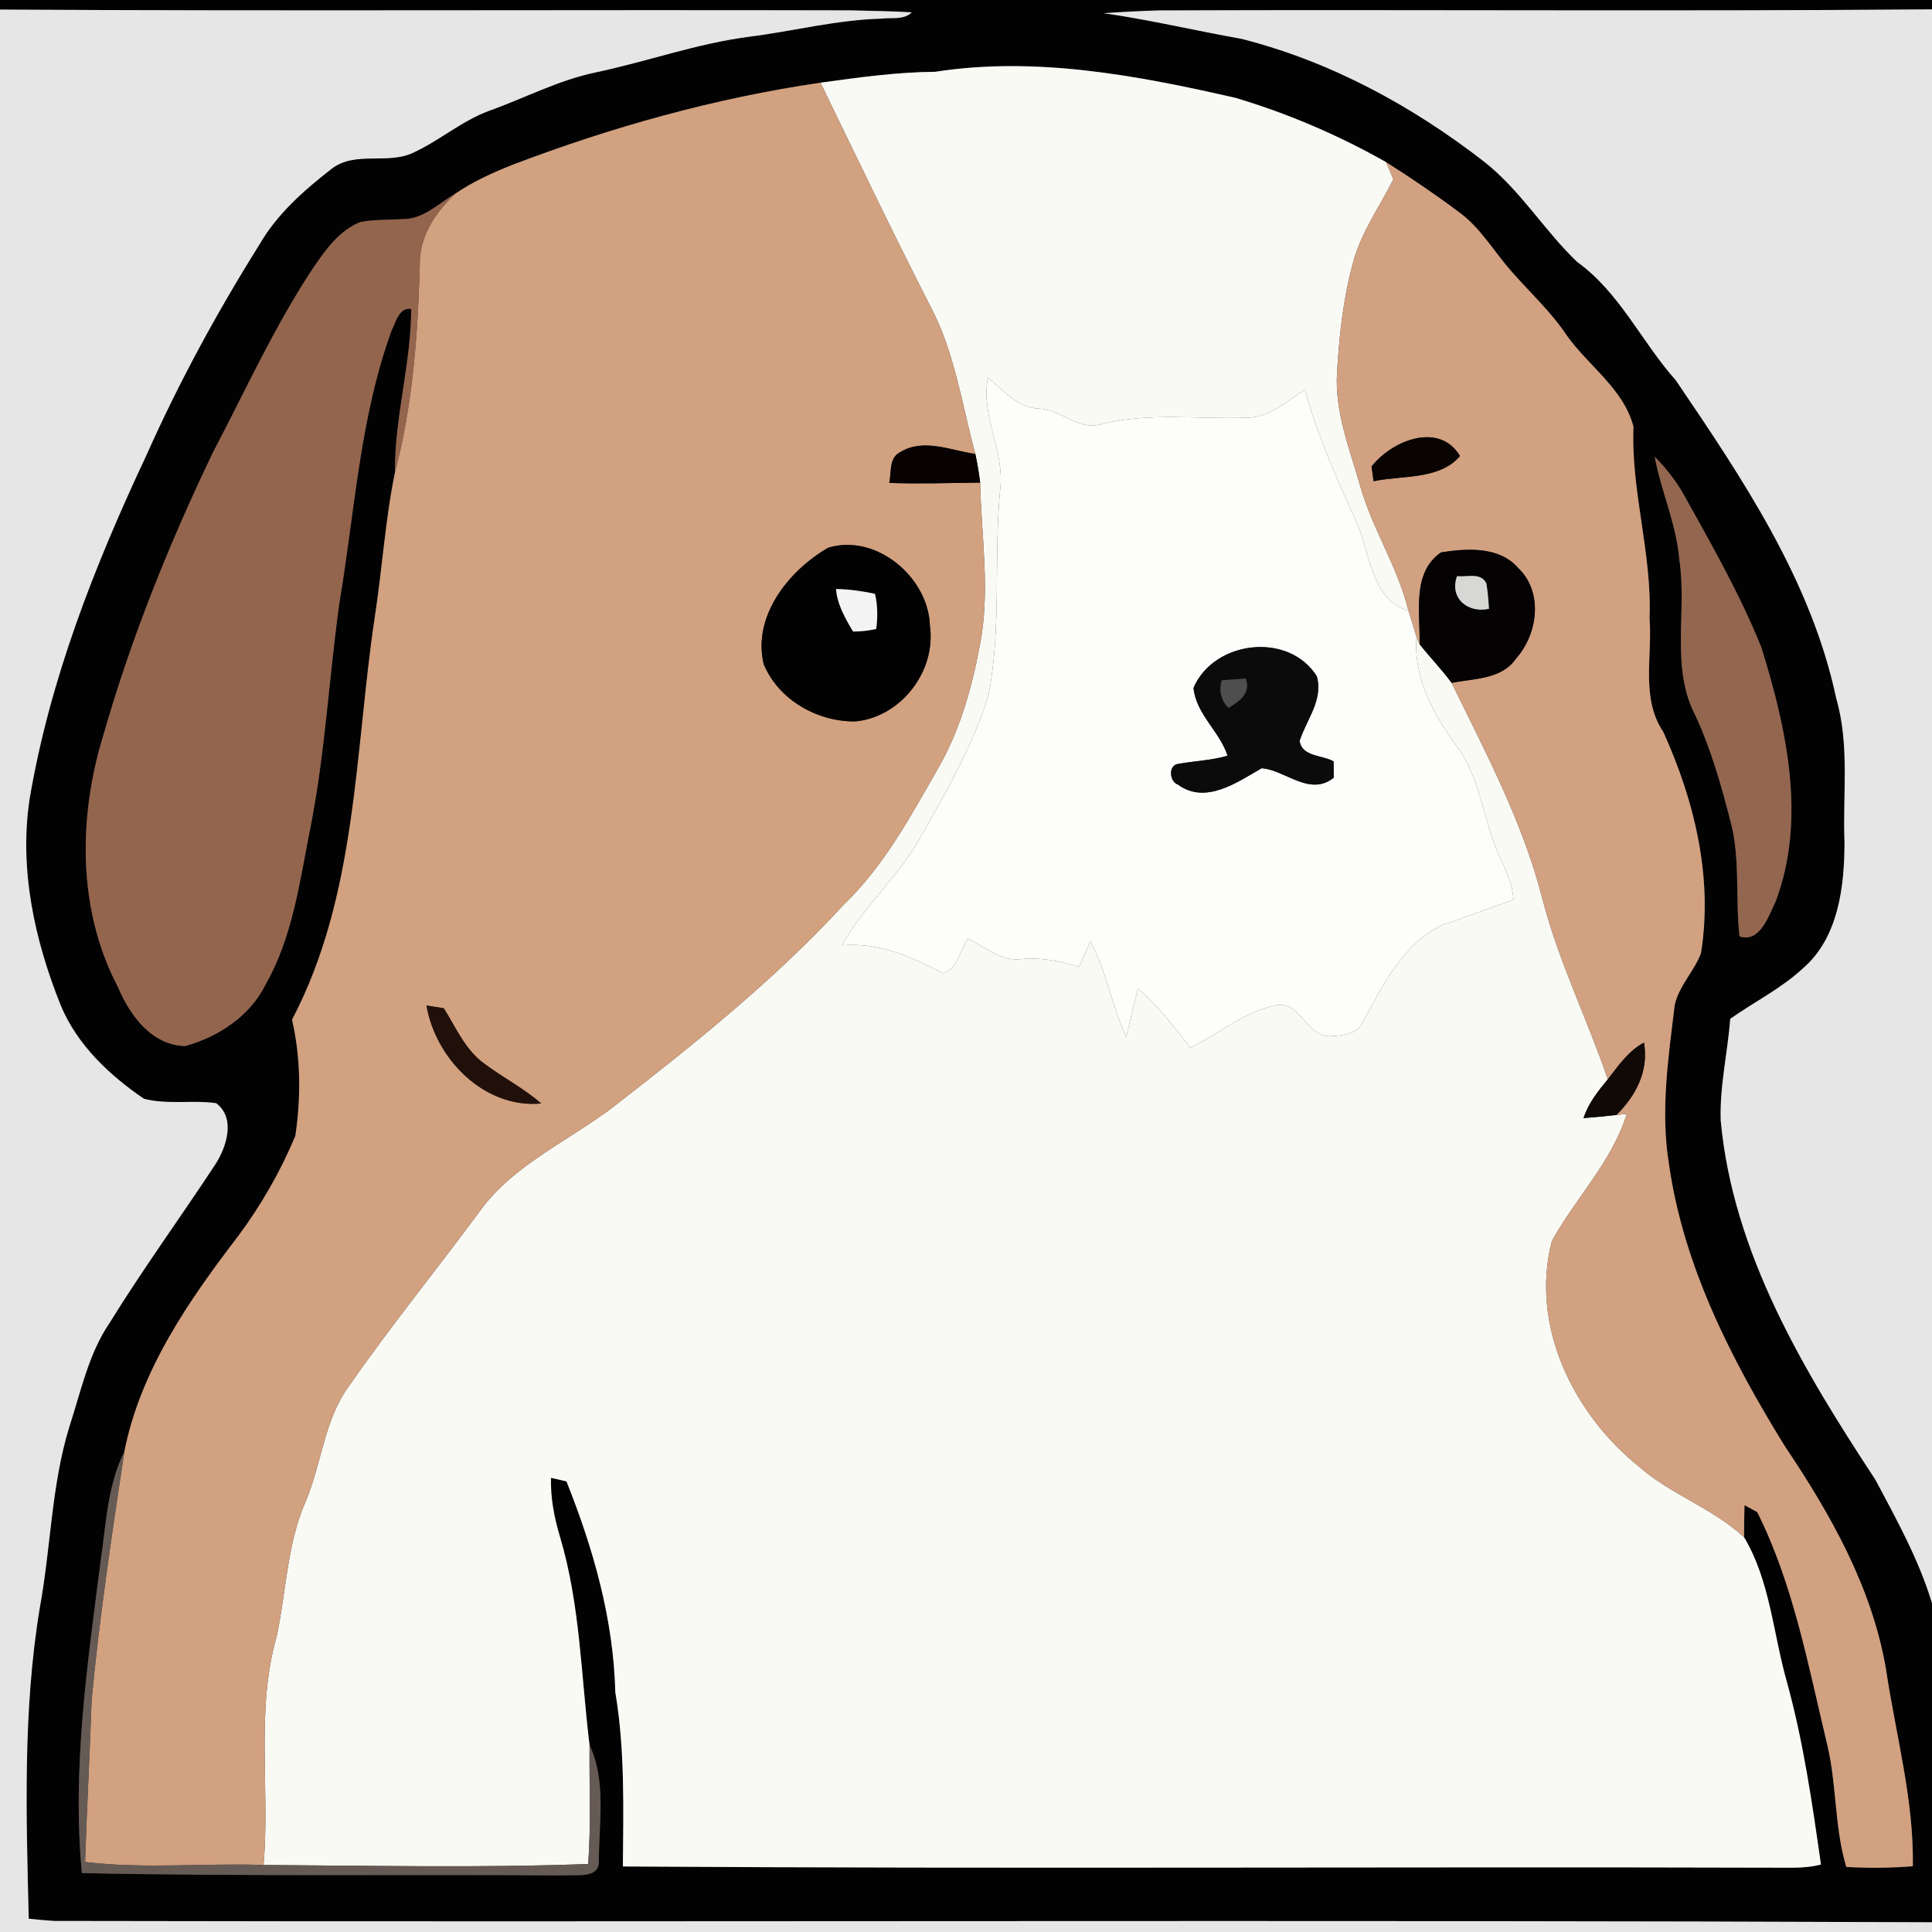 <?xml version="1.0" encoding="UTF-8" ?>
<!DOCTYPE svg PUBLIC "-//W3C//DTD SVG 1.1//EN" "http://www.w3.org/Graphics/SVG/1.1/DTD/svg11.dtd">
<svg width="250pt" height="250pt" viewBox="0 0 250 250" version="1.1" xmlns="http://www.w3.org/2000/svg">
<rect x="0" y="0" width="250" height="250" fill="#333333" stroke="none"/>
<g id="#030203ff">
<path fill="#030203" opacity="1.00" d=" M 0.00 0.00 L 250.00 0.00 L 250.00 1.21 C 216.66 1.49 183.31 1.22 149.96 1.35 C 147.58 1.42 145.20 1.54 142.83 1.71 C 148.82 2.57 154.71 3.97 160.66 5.03 C 172.14 7.94 182.75 13.70 192.07 20.94 C 196.75 24.62 199.82 29.82 204.08 33.89 C 209.60 37.86 212.41 44.23 216.85 49.21 C 225.47 61.92 234.38 75.11 237.61 90.38 C 239.37 96.43 238.43 102.79 238.68 109.00 C 238.67 114.73 237.90 121.36 233.27 125.33 C 230.46 127.94 226.99 129.64 223.89 131.84 C 223.56 136.23 222.51 140.58 222.66 144.99 C 224.24 162.17 233.41 177.38 242.68 191.48 C 245.43 196.65 248.30 201.82 250.00 207.45 L 250.00 248.74 C 169.00 248.40 87.99 248.74 6.99 248.57 C 5.89 248.50 4.81 248.40 3.72 248.28 C 3.39 234.88 2.95 221.37 5.14 208.10 C 6.58 200.31 6.63 192.28 8.96 184.66 C 10.47 180.07 11.44 175.20 14.20 171.15 C 18.50 164.19 23.32 157.58 27.81 150.75 C 29.31 148.48 30.55 144.69 27.96 142.75 C 24.86 142.32 21.65 142.97 18.62 142.18 C 14.13 139.11 9.97 135.19 7.85 130.08 C 4.48 121.67 2.47 112.52 3.82 103.45 C 6.43 87.93 12.25 73.17 18.91 58.98 C 23.12 49.53 28.07 40.42 33.56 31.66 C 35.83 27.71 39.30 24.66 42.85 21.89 C 45.96 19.42 50.25 21.42 53.63 19.68 C 56.96 18.12 59.79 15.63 63.26 14.35 C 67.88 12.70 72.28 10.36 77.12 9.36 C 83.77 7.95 90.21 5.62 96.98 4.75 C 102.69 4.02 108.32 2.56 114.10 2.41 C 115.39 2.24 116.95 2.62 117.98 1.60 C 115.34 1.43 112.68 1.42 110.03 1.34 C 73.35 1.25 36.68 1.45 0.00 1.24 L 0.00 0.00 M 106.17 10.70 C 92.51 12.70 79.17 16.43 66.28 21.34 C 63.74 22.35 61.23 23.49 58.96 25.03 C 56.76 26.31 54.75 28.44 52.03 28.35 C 50.23 28.48 48.41 28.38 46.64 28.73 C 43.93 29.80 42.18 32.27 40.59 34.57 C 35.54 42.17 31.78 50.50 27.55 58.56 C 21.88 70.37 16.97 82.57 13.36 95.18 C 10.12 105.74 10.02 117.76 15.26 127.71 C 16.79 131.37 19.61 135.25 23.96 135.36 C 28.25 134.18 32.37 131.47 34.37 127.38 C 37.91 121.18 38.78 114.00 40.16 107.12 C 42.07 97.50 42.56 87.70 43.92 78.00 C 45.91 66.19 46.55 54.04 50.70 42.69 C 51.26 41.63 51.62 39.76 53.21 39.97 C 53.20 47.06 51.05 53.99 51.11 61.11 C 49.84 67.35 49.45 73.74 48.47 80.03 C 45.88 97.47 46.20 115.97 37.79 131.94 C 38.92 136.85 38.96 142.00 38.22 146.97 C 36.32 151.56 33.81 155.91 30.85 159.91 C 24.43 168.29 18.15 177.34 16.08 187.89 C 13.88 192.25 13.75 197.22 13.03 201.95 C 11.32 215.33 9.31 228.87 10.60 242.37 C 31.41 242.83 52.24 242.51 73.06 242.68 C 74.59 242.52 77.56 243.18 77.49 240.78 C 77.50 235.82 78.47 230.48 76.29 225.82 C 75.18 216.83 75.08 207.63 72.47 198.89 C 71.72 196.40 71.22 193.83 71.30 191.23 C 71.80 191.34 72.80 191.58 73.30 191.69 C 76.78 200.40 79.39 209.54 79.62 218.97 C 80.88 226.42 80.66 233.99 80.60 241.52 C 130.74 241.85 180.88 241.53 231.02 241.68 C 232.56 241.69 234.12 241.67 235.63 241.27 C 234.50 233.33 233.36 225.38 231.22 217.63 C 229.44 211.39 229.06 204.57 225.68 198.91 C 225.68 197.53 225.70 196.15 225.74 194.77 C 226.16 195.00 226.98 195.45 227.39 195.67 C 232.09 205.08 233.99 215.55 236.43 225.71 C 237.70 230.94 237.35 236.41 238.91 241.58 C 241.78 241.75 244.65 241.72 247.52 241.49 C 247.67 232.91 245.32 224.52 244.06 216.07 C 242.26 205.43 236.88 195.95 230.94 187.11 C 224.03 175.91 217.86 163.87 215.97 150.70 C 214.84 143.82 215.88 136.88 216.71 130.04 C 217.26 127.56 219.21 125.70 220.10 123.36 C 221.69 113.60 219.26 103.59 215.23 94.71 C 212.29 90.35 213.84 84.91 213.45 80.00 C 213.79 71.65 211.03 63.56 211.37 55.22 C 210.11 50.32 205.53 47.35 202.72 43.38 C 200.72 40.38 198.07 37.94 195.70 35.25 C 193.35 32.64 191.60 29.44 188.68 27.37 C 185.67 25.11 182.54 23.00 179.36 20.98 C 173.20 17.49 166.64 14.68 159.86 12.66 C 147.18 9.76 134.02 7.27 121.01 9.29 C 116.02 9.33 111.10 10.02 106.17 10.70 M 214.12 59.10 C 214.96 63.61 216.94 67.86 217.31 72.46 C 218.32 79.14 216.13 86.36 219.39 92.60 C 221.40 96.92 222.70 101.53 223.89 106.13 C 225.24 111.04 224.52 116.17 225.10 121.17 C 227.72 122.05 228.86 118.51 229.76 116.67 C 233.79 106.03 231.18 94.29 227.93 83.80 C 225.16 76.93 221.49 70.48 217.89 64.03 C 216.88 62.21 215.58 60.58 214.12 59.10 Z" />
</g>
<g id="#e6e6e6ff">
<path fill="#e6e6e6" opacity="1.00" d=" M 0.00 1.24 C 36.68 1.45 73.35 1.25 110.03 1.34 C 112.68 1.42 115.34 1.43 117.98 1.60 C 116.95 2.62 115.39 2.24 114.10 2.41 C 108.32 2.56 102.69 4.02 96.98 4.75 C 90.21 5.62 83.77 7.95 77.12 9.36 C 72.28 10.36 67.88 12.70 63.26 14.35 C 59.79 15.63 56.96 18.12 53.63 19.68 C 50.25 21.42 45.96 19.42 42.85 21.89 C 39.30 24.66 35.83 27.71 33.56 31.66 C 28.07 40.42 23.12 49.53 18.91 58.98 C 12.25 73.17 6.43 87.93 3.82 103.45 C 2.47 112.52 4.48 121.67 7.85 130.08 C 9.97 135.19 14.13 139.11 18.62 142.18 C 21.65 142.97 24.86 142.32 27.96 142.75 C 30.55 144.69 29.31 148.48 27.81 150.75 C 23.32 157.58 18.50 164.19 14.20 171.15 C 11.44 175.20 10.47 180.07 8.96 184.66 C 6.63 192.28 6.58 200.31 5.14 208.10 C 2.95 221.37 3.39 234.88 3.72 248.28 C 4.81 248.40 5.89 248.50 6.99 248.57 C 87.99 248.74 169.00 248.40 250.00 248.74 L 250.00 250.00 L 0.00 250.00 L 0.00 1.24 Z" />
<path fill="#e6e6e6" opacity="1.00" d=" M 142.83 1.71 C 145.20 1.54 147.58 1.42 149.96 1.35 C 183.31 1.22 216.66 1.49 250.00 1.21 L 250.00 207.45 C 248.30 201.82 245.43 196.65 242.68 191.48 C 233.41 177.38 224.24 162.17 222.66 144.99 C 222.51 140.58 223.56 136.23 223.89 131.84 C 226.99 129.64 230.46 127.94 233.27 125.33 C 237.90 121.36 238.67 114.73 238.68 109.00 C 238.43 102.79 239.37 96.43 237.61 90.38 C 234.38 75.11 225.47 61.92 216.85 49.21 C 212.41 44.23 209.60 37.86 204.08 33.89 C 199.82 29.82 196.75 24.62 192.07 20.94 C 182.75 13.70 172.14 7.94 160.66 5.03 C 154.71 3.97 148.82 2.57 142.83 1.71 Z" />
</g>
<g id="#f9faf4ff">
<path fill="#f9faf4" opacity="1.00" d=" M 106.17 10.70 C 111.10 10.02 116.02 9.33 121.01 9.29 C 134.02 7.27 147.18 9.76 159.86 12.66 C 166.64 14.68 173.20 17.49 179.36 20.98 C 179.67 21.72 179.99 22.46 180.30 23.20 C 178.49 26.81 176.05 30.17 175.04 34.14 C 173.79 38.74 173.29 43.51 173.01 48.25 C 172.71 53.31 174.65 58.11 176.01 62.89 C 177.58 68.47 180.89 73.38 182.25 79.04 C 177.22 77.43 177.39 71.42 175.44 67.40 C 172.94 61.86 170.45 56.31 168.85 50.42 C 166.43 51.95 164.13 54.18 161.06 54.06 C 154.93 54.25 148.73 53.38 142.68 54.84 C 139.67 55.87 137.36 53.02 134.47 52.87 C 131.69 52.81 129.85 50.48 127.84 48.89 C 126.85 53.83 130.07 58.42 129.42 63.39 C 128.57 72.22 129.62 81.21 127.91 89.95 C 125.93 96.40 122.53 102.33 119.21 108.18 C 116.39 113.33 111.80 117.20 108.95 122.32 C 113.67 121.92 117.92 123.77 121.99 125.92 C 123.94 125.46 124.22 122.90 125.25 121.44 C 127.47 122.56 129.60 124.48 132.26 124.10 C 134.76 123.87 137.23 124.37 139.61 125.11 C 140.10 124.02 140.60 122.92 141.10 121.83 C 143.22 125.73 143.85 130.18 145.74 134.17 C 146.23 132.08 146.70 130.00 147.25 127.93 C 149.89 130.13 151.92 132.92 154.06 135.58 C 157.74 133.73 161.02 130.90 165.14 130.08 C 168.21 129.45 169.06 134.09 172.04 134.09 C 173.54 134.02 175.55 133.90 176.30 132.35 C 178.86 127.60 181.51 122.14 186.62 119.70 C 189.71 118.66 192.76 117.50 195.84 116.43 C 195.75 114.71 195.11 113.12 194.37 111.59 C 191.94 106.71 191.79 100.94 188.44 96.48 C 185.47 92.36 182.89 87.78 183.30 82.50 L 183.69 83.35 C 185.03 85.05 186.55 86.61 187.84 88.36 C 192.28 97.44 197.08 106.47 199.59 116.31 C 201.66 124.36 205.38 131.82 208.05 139.66 C 206.78 141.19 205.53 142.77 204.91 144.68 C 206.33 144.57 207.75 144.44 209.16 144.28 C 209.50 144.24 210.17 144.17 210.51 144.13 C 208.57 150.35 203.89 155.02 200.81 160.58 C 197.96 171.57 203.61 183.00 212.15 189.84 C 216.28 193.42 221.65 195.19 225.68 198.91 C 229.06 204.57 229.44 211.39 231.22 217.63 C 233.36 225.38 234.50 233.33 235.63 241.27 C 234.12 241.67 232.56 241.69 231.02 241.68 C 180.88 241.53 130.74 241.85 80.60 241.52 C 80.66 233.99 80.88 226.42 79.62 218.97 C 79.39 209.54 76.78 200.40 73.30 191.69 C 72.80 191.58 71.80 191.34 71.30 191.23 C 71.22 193.83 71.72 196.40 72.47 198.89 C 75.08 207.63 75.18 216.83 76.29 225.82 C 76.23 230.95 76.49 236.08 76.11 241.20 C 62.12 241.72 48.10 241.41 34.10 241.33 C 34.97 231.50 33.05 221.41 35.79 211.79 C 37.04 206.00 37.12 199.92 39.50 194.41 C 41.65 189.45 41.91 183.70 45.22 179.27 C 50.53 171.63 56.40 164.42 61.93 156.94 C 66.44 150.56 73.91 147.54 79.88 142.83 C 90.13 134.86 100.32 126.70 109.13 117.11 C 114.38 112.08 117.85 105.61 121.42 99.37 C 124.19 94.53 125.74 89.11 126.76 83.65 C 128.19 76.65 126.98 69.51 126.83 62.45 C 126.68 61.20 126.47 59.97 126.21 58.74 C 124.45 52.31 123.54 45.56 120.38 39.61 C 115.49 30.04 110.86 20.35 106.17 10.70 Z" />
</g>
<g id="#d2a180ff">
<path fill="#d2a180" opacity="1.00" d=" M 66.28 21.34 C 79.17 16.43 92.51 12.70 106.17 10.70 C 110.86 20.35 115.49 30.04 120.38 39.61 C 123.54 45.56 124.45 52.31 126.21 58.74 C 123.06 58.30 119.53 56.67 116.54 58.48 C 114.99 59.20 115.37 61.12 115.07 62.49 C 118.99 62.63 122.91 62.49 126.83 62.45 C 126.98 69.51 128.19 76.65 126.76 83.65 C 125.74 89.11 124.19 94.53 121.42 99.37 C 117.85 105.61 114.38 112.08 109.13 117.11 C 100.32 126.70 90.13 134.86 79.88 142.83 C 73.91 147.54 66.44 150.56 61.93 156.94 C 56.40 164.42 50.53 171.63 45.22 179.27 C 41.91 183.70 41.65 189.45 39.50 194.41 C 37.12 199.92 37.04 206.00 35.79 211.79 C 33.05 221.41 34.97 231.50 34.10 241.33 C 26.41 241.06 18.68 241.87 11.01 240.94 C 11.24 233.94 11.62 226.94 11.86 219.94 C 12.87 209.21 14.48 198.54 16.08 187.89 C 18.15 177.34 24.43 168.29 30.85 159.91 C 33.81 155.91 36.32 151.56 38.22 146.97 C 38.96 142.00 38.92 136.85 37.79 131.94 C 46.20 115.97 45.88 97.47 48.47 80.03 C 49.45 73.74 49.84 67.35 51.11 61.11 C 53.42 52.33 54.07 43.24 54.32 34.21 C 54.26 30.55 56.39 27.42 58.96 25.03 C 61.23 23.49 63.74 22.35 66.28 21.34 M 107.18 70.87 C 102.08 73.81 97.35 79.70 98.82 85.92 C 100.72 90.56 105.78 93.42 110.69 93.35 C 116.60 92.78 121.15 86.85 120.33 80.99 C 120.15 74.69 113.37 69.00 107.18 70.87 M 55.19 130.11 C 56.36 137.03 62.69 143.48 70.03 142.79 C 67.71 140.76 64.94 139.37 62.50 137.51 C 60.14 135.72 58.96 132.91 57.43 130.47 C 56.87 130.38 55.75 130.20 55.19 130.11 Z" />
</g>
<g id="#d2a181ff">
<path fill="#d2a181" opacity="1.00" d=" M 179.36 20.98 C 182.54 23.00 185.67 25.11 188.68 27.37 C 191.60 29.44 193.35 32.64 195.70 35.25 C 198.07 37.94 200.72 40.38 202.72 43.38 C 205.53 47.35 210.11 50.32 211.37 55.22 C 211.03 63.56 213.79 71.65 213.45 80.00 C 213.84 84.91 212.29 90.35 215.23 94.71 C 219.26 103.59 221.69 113.60 220.10 123.36 C 219.21 125.70 217.26 127.56 216.71 130.04 C 215.88 136.88 214.84 143.82 215.97 150.70 C 217.86 163.87 224.03 175.91 230.94 187.11 C 236.88 195.95 242.26 205.43 244.06 216.07 C 245.32 224.52 247.67 232.91 247.52 241.49 C 244.65 241.72 241.78 241.75 238.91 241.58 C 237.35 236.41 237.70 230.94 236.43 225.71 C 233.99 215.55 232.09 205.08 227.39 195.67 C 226.98 195.45 226.16 195.00 225.74 194.77 C 225.70 196.15 225.68 197.53 225.68 198.91 C 221.65 195.19 216.28 193.42 212.15 189.84 C 203.61 183.00 197.96 171.57 200.81 160.58 C 203.89 155.02 208.57 150.35 210.51 144.13 C 210.17 144.17 209.50 144.24 209.16 144.28 C 211.70 141.78 213.37 138.57 212.73 134.91 C 210.71 135.99 209.42 137.90 208.05 139.66 C 205.38 131.82 201.66 124.36 199.59 116.31 C 197.08 106.47 192.28 97.44 187.84 88.36 C 190.72 87.79 194.32 87.93 196.18 85.21 C 199.00 82.04 199.73 76.62 196.45 73.50 C 194.00 70.68 189.81 70.95 186.47 71.48 C 182.63 74.12 183.81 79.38 183.69 83.35 L 183.30 82.50 C 182.95 81.35 182.59 80.19 182.25 79.04 C 180.89 73.38 177.58 68.47 176.01 62.89 C 174.65 58.11 172.71 53.31 173.01 48.25 C 173.29 43.51 173.79 38.74 175.04 34.14 C 176.05 30.17 178.49 26.81 180.30 23.20 C 179.99 22.46 179.67 21.72 179.36 20.98 M 177.48 60.37 C 177.55 60.85 177.67 61.79 177.74 62.27 C 181.47 61.48 186.28 62.12 188.92 59.01 C 186.23 54.49 180.04 57.04 177.48 60.37 Z" />
</g>
<g id="#94654dff">
<path fill="#94654d" opacity="1.00" d=" M 52.03 28.35 C 54.75 28.44 56.76 26.31 58.96 25.03 C 56.39 27.42 54.26 30.55 54.32 34.21 C 54.07 43.24 53.42 52.33 51.11 61.11 C 51.05 53.99 53.20 47.06 53.21 39.97 C 51.62 39.76 51.26 41.63 50.70 42.69 C 46.55 54.04 45.91 66.19 43.92 78.00 C 42.56 87.70 42.07 97.50 40.16 107.12 C 38.78 114.00 37.91 121.18 34.37 127.38 C 32.37 131.47 28.25 134.18 23.96 135.36 C 19.61 135.25 16.79 131.37 15.26 127.71 C 10.02 117.76 10.12 105.74 13.36 95.18 C 16.97 82.57 21.88 70.37 27.55 58.56 C 31.78 50.50 35.54 42.17 40.59 34.57 C 42.18 32.27 43.93 29.80 46.64 28.73 C 48.41 28.38 50.23 28.48 52.03 28.35 Z" />
</g>
<g id="#fdfefbff">
<path fill="#fdfefb" opacity="1.00" d=" M 127.84 48.89 C 129.85 50.48 131.69 52.81 134.47 52.87 C 137.36 53.02 139.67 55.87 142.68 54.84 C 148.73 53.38 154.93 54.25 161.06 54.06 C 164.13 54.18 166.43 51.95 168.85 50.42 C 170.45 56.31 172.94 61.86 175.44 67.40 C 177.39 71.42 177.22 77.43 182.25 79.04 C 182.59 80.19 182.95 81.35 183.30 82.50 C 182.89 87.78 185.47 92.36 188.44 96.48 C 191.79 100.94 191.94 106.71 194.37 111.59 C 195.11 113.12 195.75 114.71 195.84 116.43 C 192.76 117.50 189.71 118.66 186.62 119.70 C 181.51 122.14 178.86 127.60 176.30 132.35 C 175.55 133.90 173.54 134.02 172.04 134.09 C 169.06 134.09 168.21 129.45 165.14 130.08 C 161.02 130.90 157.74 133.73 154.06 135.58 C 151.92 132.92 149.89 130.13 147.25 127.93 C 146.70 130.00 146.23 132.08 145.74 134.17 C 143.85 130.18 143.22 125.73 141.10 121.83 C 140.60 122.92 140.10 124.02 139.61 125.11 C 137.23 124.37 134.76 123.87 132.26 124.10 C 129.60 124.48 127.47 122.56 125.25 121.44 C 124.22 122.90 123.94 125.46 121.99 125.92 C 117.92 123.77 113.67 121.92 108.95 122.32 C 111.80 117.20 116.39 113.33 119.21 108.18 C 122.53 102.33 125.93 96.40 127.91 89.95 C 129.62 81.21 128.57 72.22 129.42 63.39 C 130.07 58.42 126.85 53.83 127.84 48.89 M 154.44 89.01 C 154.77 92.42 157.83 94.63 158.85 97.79 C 156.78 98.40 154.62 98.46 152.51 98.84 C 151.13 98.97 151.32 101.15 152.42 101.52 C 155.98 104.14 160.06 101.25 163.25 99.41 C 166.32 99.61 169.43 103.14 172.59 100.63 C 172.58 100.10 172.57 99.05 172.56 98.52 C 171.09 97.68 168.46 97.95 168.17 95.86 C 169.06 93.12 171.24 90.58 170.40 87.52 C 166.75 81.70 157.08 82.87 154.44 89.01 Z" />
</g>
<g id="#090402ff">
<path fill="#090402" opacity="1.00" d=" M 177.48 60.37 C 180.04 57.04 186.23 54.49 188.92 59.01 C 186.28 62.12 181.47 61.48 177.74 62.27 C 177.67 61.79 177.55 60.85 177.48 60.37 Z" />
</g>
<g id="#070101ff">
<path fill="#070101" opacity="1.00" d=" M 116.54 58.48 C 119.53 56.67 123.06 58.30 126.21 58.74 C 126.47 59.97 126.68 61.20 126.83 62.45 C 122.91 62.49 118.99 62.63 115.07 62.49 C 115.37 61.12 114.99 59.20 116.54 58.48 Z" />
</g>
<g id="#93664fff">
<path fill="#93664f" opacity="1.00" d=" M 214.12 59.10 C 215.58 60.58 216.88 62.21 217.89 64.03 C 221.49 70.48 225.16 76.93 227.93 83.80 C 231.18 94.29 233.79 106.03 229.76 116.67 C 228.86 118.51 227.72 122.05 225.10 121.17 C 224.52 116.17 225.24 111.04 223.89 106.13 C 222.70 101.53 221.40 96.92 219.39 92.60 C 216.13 86.36 218.32 79.14 217.31 72.46 C 216.94 67.86 214.96 63.61 214.12 59.10 Z" />
</g>
<g id="#030202ff">
<path fill="#030202" opacity="1.00" d=" M 107.18 70.87 C 113.37 69.00 120.15 74.69 120.33 80.99 C 121.15 86.85 116.60 92.78 110.69 93.35 C 105.78 93.42 100.72 90.56 98.82 85.92 C 97.35 79.70 102.08 73.81 107.18 70.87 M 108.18 76.22 C 108.35 78.25 109.37 80.01 110.39 81.72 C 111.40 81.72 112.39 81.61 113.38 81.39 C 113.58 79.87 113.58 78.34 113.22 76.84 C 111.56 76.48 109.88 76.25 108.18 76.22 Z" />
</g>
<g id="#040203ff">
<path fill="#040203" opacity="1.00" d=" M 186.47 71.48 C 189.81 70.95 194.00 70.68 196.45 73.50 C 199.73 76.62 199.00 82.04 196.18 85.21 C 194.32 87.93 190.72 87.79 187.84 88.36 C 186.55 86.61 185.03 85.05 183.69 83.35 C 183.81 79.38 182.63 74.12 186.47 71.48 M 188.54 74.55 C 187.50 77.39 189.95 79.40 192.67 78.78 C 192.62 77.68 192.51 76.59 192.34 75.50 C 191.63 74.01 189.81 74.71 188.54 74.55 Z" />
</g>
<g id="#d7d7d6ff">
<path fill="#d7d7d6" opacity="1.00" d=" M 188.54 74.55 C 189.81 74.71 191.63 74.01 192.34 75.50 C 192.51 76.59 192.62 77.68 192.67 78.78 C 189.95 79.40 187.50 77.39 188.54 74.55 Z" />
</g>
<g id="#f4f4f4ff">
<path fill="#f4f4f4" opacity="1.00" d=" M 108.18 76.22 C 109.88 76.25 111.56 76.48 113.22 76.84 C 113.58 78.34 113.58 79.87 113.38 81.39 C 112.39 81.61 111.40 81.72 110.39 81.72 C 109.37 80.01 108.35 78.25 108.18 76.22 Z" />
</g>
<g id="#0c0b0bff">
<path fill="#0c0b0b" opacity="1.00" d=" M 154.44 89.01 C 157.08 82.87 166.75 81.70 170.40 87.52 C 171.24 90.58 169.06 93.12 168.17 95.86 C 168.46 97.95 171.09 97.68 172.56 98.52 C 172.57 99.05 172.58 100.10 172.59 100.63 C 169.43 103.14 166.32 99.61 163.25 99.41 C 160.06 101.25 155.98 104.14 152.42 101.52 C 151.32 101.15 151.13 98.97 152.51 98.84 C 154.62 98.46 156.78 98.40 158.85 97.79 C 157.83 94.63 154.77 92.42 154.44 89.01 M 158.09 88.04 C 157.71 89.39 158.00 90.57 158.95 91.60 C 160.41 90.72 161.87 89.75 161.20 87.81 C 160.42 87.87 158.87 87.99 158.09 88.04 Z" />
</g>
<g id="#4f4e4eff">
<path fill="#4f4e4e" opacity="1.00" d=" M 158.09 88.04 C 158.87 87.99 160.42 87.87 161.20 87.81 C 161.87 89.75 160.41 90.72 158.95 91.60 C 158.00 90.57 157.71 89.39 158.09 88.04 Z" />
</g>
<g id="#21100aff">
<path fill="#21100a" opacity="1.00" d=" M 55.19 130.11 C 55.75 130.20 56.87 130.38 57.43 130.47 C 58.96 132.91 60.14 135.72 62.50 137.51 C 64.94 139.37 67.71 140.76 70.03 142.79 C 62.69 143.48 56.36 137.03 55.19 130.11 Z" />
</g>
<g id="#110906ff">
<path fill="#110906" opacity="1.00" d=" M 208.05 139.66 C 209.42 137.90 210.71 135.99 212.73 134.91 C 213.37 138.57 211.70 141.78 209.16 144.28 C 207.75 144.44 206.33 144.57 204.91 144.68 C 205.53 142.77 206.78 141.19 208.05 139.66 Z" />
</g>
<g id="#665a54ff">
<path fill="#665a54" opacity="1.00" d=" M 13.03 201.95 C 13.75 197.22 13.88 192.25 16.08 187.89 C 14.48 198.54 12.87 209.21 11.86 219.94 C 11.62 226.94 11.24 233.94 11.01 240.94 C 18.68 241.87 26.41 241.06 34.10 241.33 C 48.10 241.41 62.12 241.72 76.11 241.20 C 76.49 236.08 76.23 230.95 76.29 225.82 C 78.47 230.48 77.50 235.82 77.49 240.78 C 77.56 243.18 74.59 242.52 73.06 242.68 C 52.24 242.51 31.41 242.83 10.60 242.37 C 9.31 228.87 11.32 215.33 13.03 201.95 Z" />
</g>
</svg>
